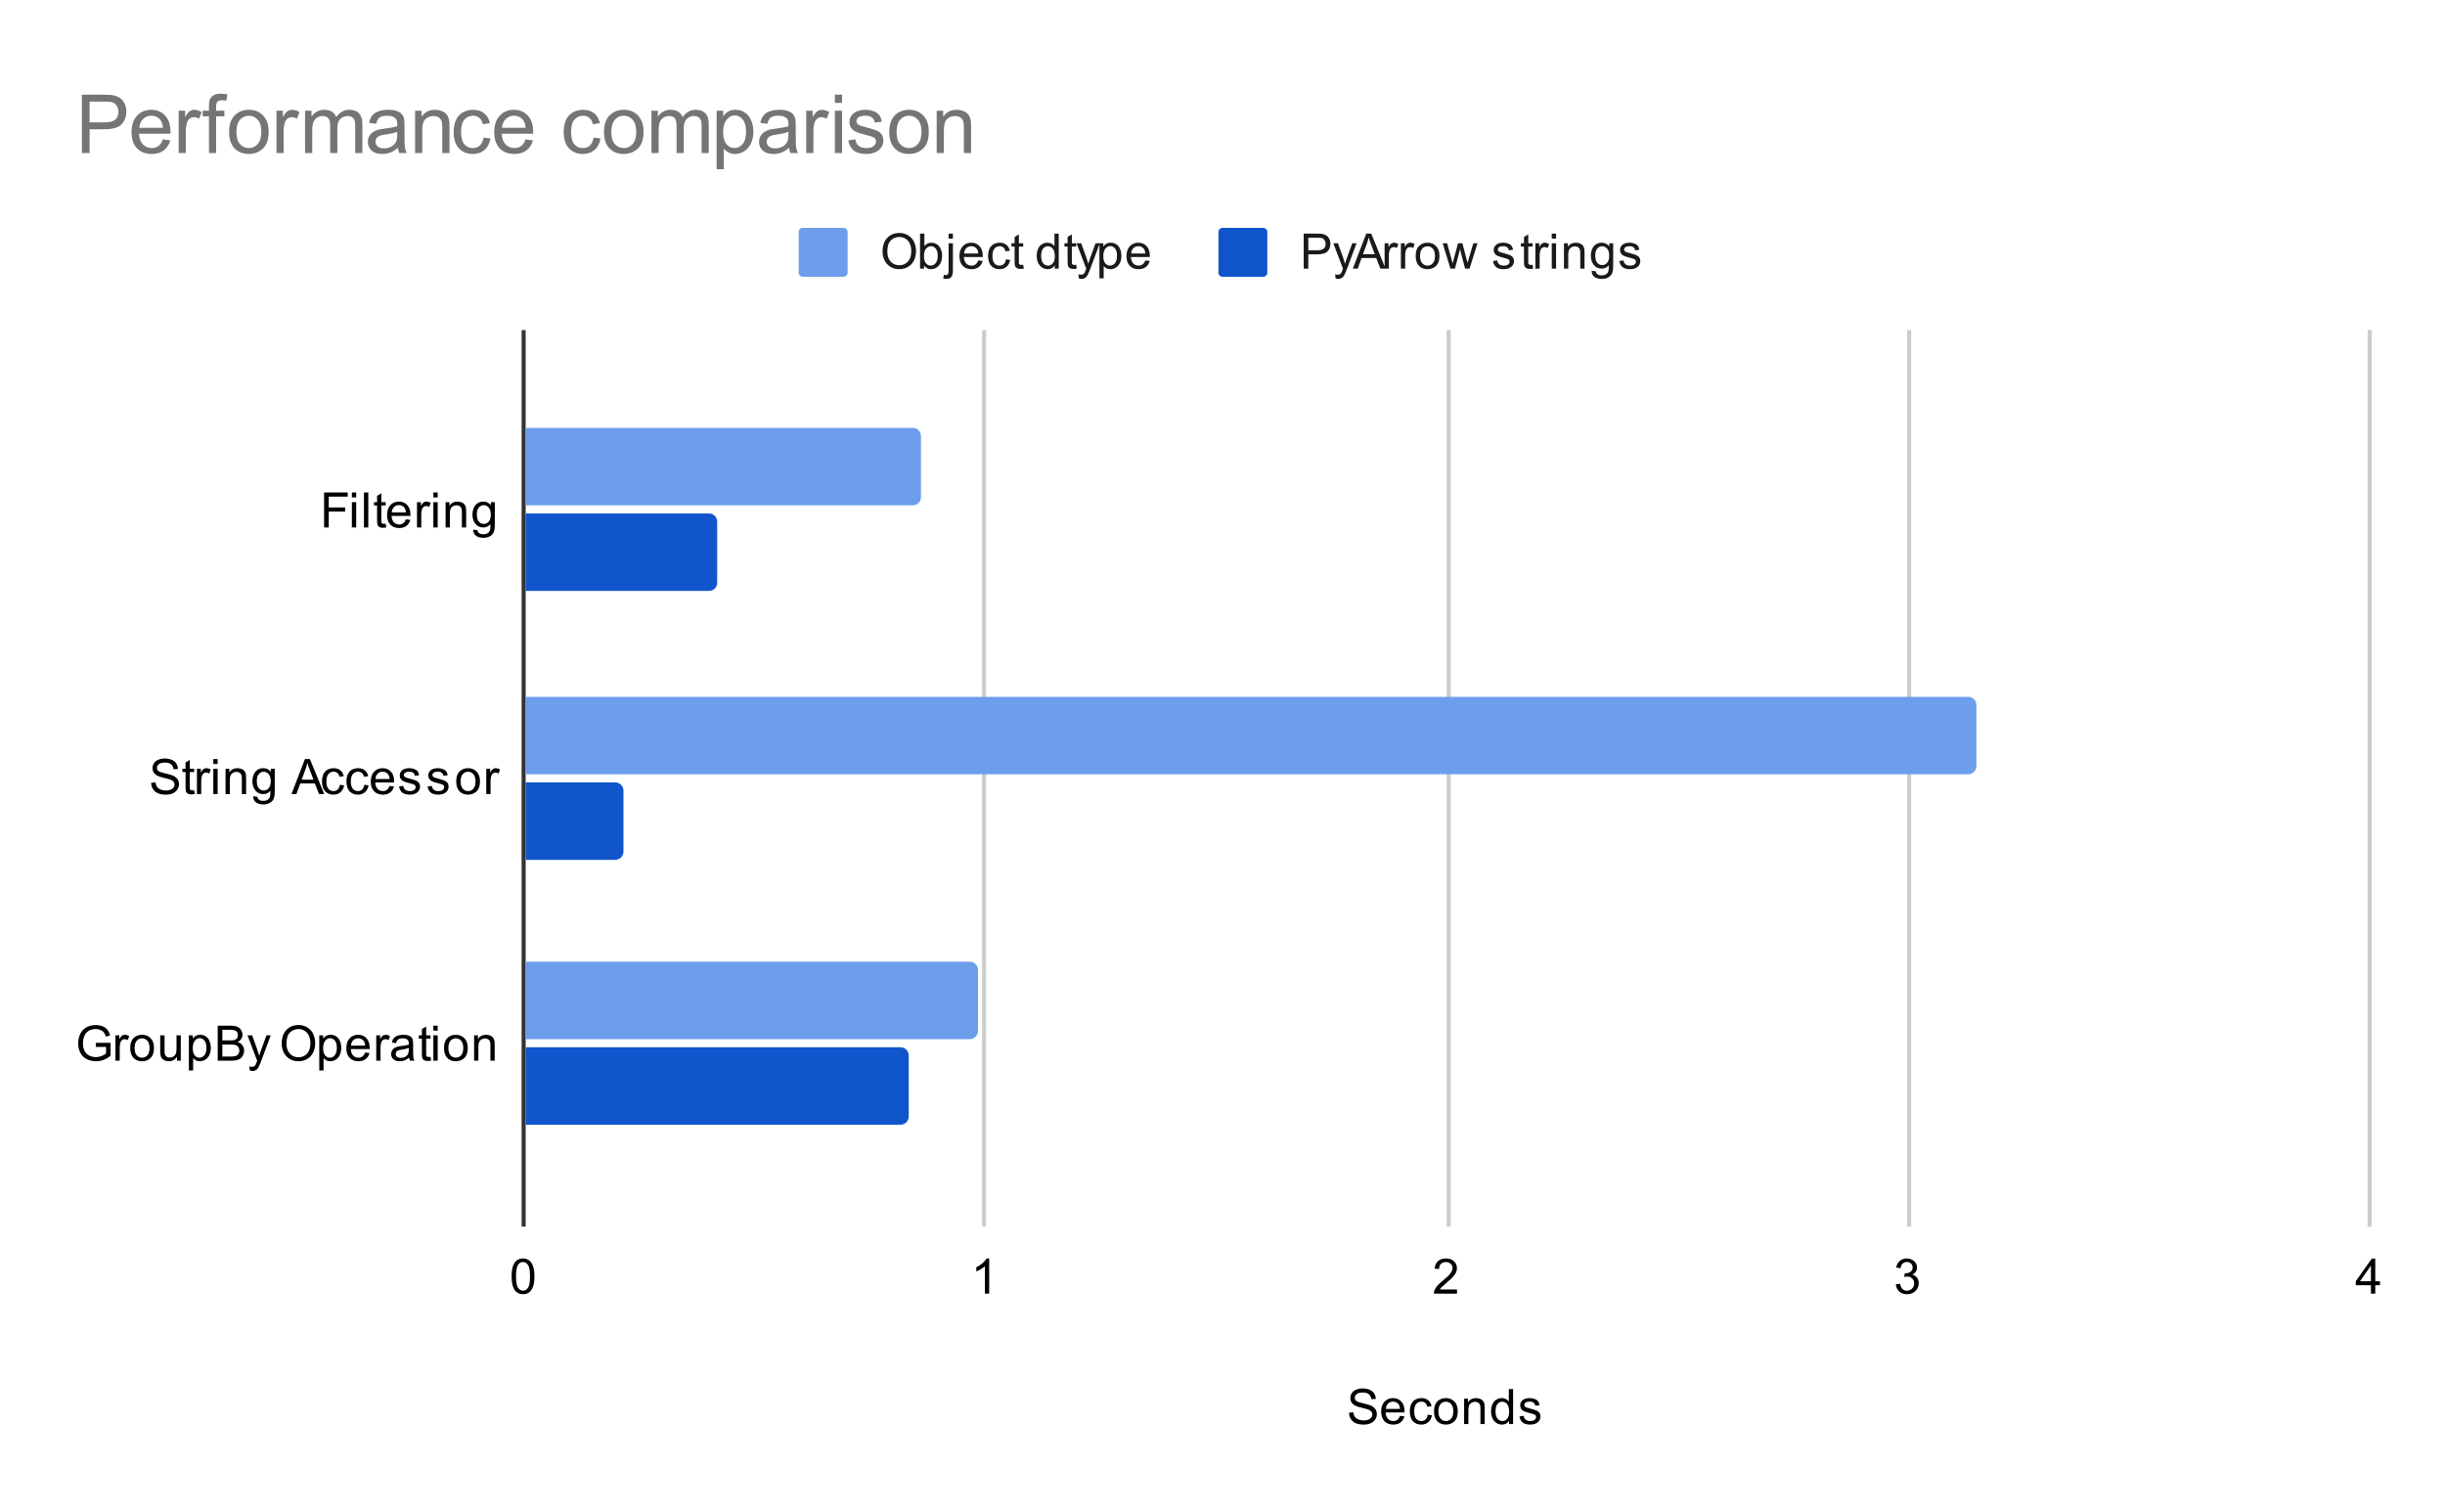 <svg version="1.1" viewBox="0.0 0.0 600.0 371.0" fill="none" stroke="none" stroke-linecap="square" stroke-miterlimit="10" width="600" height="371" xmlns:xlink="http://www.w3.org/1999/xlink" xmlns="http://www.w3.org/2000/svg"><path fill="#ffffff" d="M0 0L600.0 0L600.0 371.0L0 371.0L0 0Z" fill-rule="nonzero"/><path stroke="#333333" stroke-width="1.0" stroke-linecap="butt" d="M128.5 81.5L128.5 300.5" fill-rule="nonzero"/><path stroke="#cccccc" stroke-width="1.0" stroke-linecap="butt" d="M241.5 81.5L241.5 300.5" fill-rule="nonzero"/><path stroke="#cccccc" stroke-width="1.0" stroke-linecap="butt" d="M355.5 81.5L355.5 300.5" fill-rule="nonzero"/><path stroke="#cccccc" stroke-width="1.0" stroke-linecap="butt" d="M468.5 81.5L468.5 300.5" fill-rule="nonzero"/><path stroke="#cccccc" stroke-width="1.0" stroke-linecap="butt" d="M581.5 81.5L581.5 300.5" fill-rule="nonzero"/><clipPath id="id_0"><path d="M128.55 81.283L581.45 81.283L581.45 300.45L128.55 300.45L128.55 81.283Z" clip-rule="nonzero"/></clipPath><path stroke="#000000" stroke-width="2.0" stroke-linecap="butt" stroke-opacity="0.0" clip-path="url(#id_0)" d="M129.0 124.0L129.0 105.0L224.0 105.0C225.105 105.0 226.0 105.895 226.0 107.0L226.0 122.0C226.0 123.105 225.105 124.0 224.0 124.0Z" fill-rule="nonzero"/><path fill="#6d9eeb" clip-path="url(#id_0)" d="M129.0 124.0L129.0 105.0L224.0 105.0C225.105 105.0 226.0 105.895 226.0 107.0L226.0 122.0C226.0 123.105 225.105 124.0 224.0 124.0Z" fill-rule="nonzero"/><path stroke="#000000" stroke-width="2.0" stroke-linecap="butt" stroke-opacity="0.0" clip-path="url(#id_0)" d="M129.0 190.0L129.0 171.0L483.0 171.0C484.105 171.0 485.0 171.895 485.0 173.0L485.0 188.0C485.0 189.105 484.105 190.0 483.0 190.0Z" fill-rule="nonzero"/><path fill="#6d9eeb" clip-path="url(#id_0)" d="M129.0 190.0L129.0 171.0L483.0 171.0C484.105 171.0 485.0 171.895 485.0 173.0L485.0 188.0C485.0 189.105 484.105 190.0 483.0 190.0Z" fill-rule="nonzero"/><path stroke="#000000" stroke-width="2.0" stroke-linecap="butt" stroke-opacity="0.0" clip-path="url(#id_0)" d="M129.0 255.0L129.0 236.0L238.0 236.0C239.105 236.0 240.0 236.895 240.0 238.0L240.0 253.0C240.0 254.105 239.105 255.0 238.0 255.0Z" fill-rule="nonzero"/><path fill="#6d9eeb" clip-path="url(#id_0)" d="M129.0 255.0L129.0 236.0L238.0 236.0C239.105 236.0 240.0 236.895 240.0 238.0L240.0 253.0C240.0 254.105 239.105 255.0 238.0 255.0Z" fill-rule="nonzero"/><path stroke="#000000" stroke-width="2.0" stroke-linecap="butt" stroke-opacity="0.0" clip-path="url(#id_0)" d="M129.0 145.0L129.0 126.0L174.0 126.0C175.105 126.0 176.0 126.895 176.0 128.0L176.0 143.0C176.0 144.105 175.105 145.0 174.0 145.0Z" fill-rule="nonzero"/><path fill="#1155cc" clip-path="url(#id_0)" d="M129.0 145.0L129.0 126.0L174.0 126.0C175.105 126.0 176.0 126.895 176.0 128.0L176.0 143.0C176.0 144.105 175.105 145.0 174.0 145.0Z" fill-rule="nonzero"/><path stroke="#000000" stroke-width="2.0" stroke-linecap="butt" stroke-opacity="0.0" clip-path="url(#id_0)" d="M129.0 211.0L129.0 192.0L151.0 192.0C152.105 192.0 153.0 192.895 153.0 194.0L153.0 209.0C153.0 210.105 152.105 211.0 151.0 211.0Z" fill-rule="nonzero"/><path fill="#1155cc" clip-path="url(#id_0)" d="M129.0 211.0L129.0 192.0L151.0 192.0C152.105 192.0 153.0 192.895 153.0 194.0L153.0 209.0C153.0 210.105 152.105 211.0 151.0 211.0Z" fill-rule="nonzero"/><path stroke="#000000" stroke-width="2.0" stroke-linecap="butt" stroke-opacity="0.0" clip-path="url(#id_0)" d="M129.0 276.0L129.0 257.0L221.0 257.0C222.105 257.0 223.0 257.895 223.0 259.0L223.0 274.0C223.0 275.105 222.105 276.0 221.0 276.0Z" fill-rule="nonzero"/><path fill="#1155cc" clip-path="url(#id_0)" d="M129.0 276.0L129.0 257.0L221.0 257.0C222.105 257.0 223.0 257.895 223.0 259.0L223.0 274.0C223.0 275.105 222.105 276.0 221.0 276.0Z" fill-rule="nonzero"/><path fill="#000000" d="M331.047 346.684L332.109 346.591Q332.188 347.247 332.469 347.653Q332.75 348.059 333.328 348.325Q333.922 348.575 334.656 348.575Q335.297 348.575 335.797 348.387Q336.297 348.184 336.531 347.856Q336.781 347.512 336.781 347.122Q336.781 346.716 336.547 346.419Q336.312 346.106 335.781 345.903Q335.422 345.762 334.234 345.481Q333.062 345.2 332.594 344.95Q331.969 344.622 331.672 344.153Q331.375 343.669 331.375 343.075Q331.375 342.434 331.734 341.872Q332.109 341.294 332.812 341.012Q333.531 340.716 334.391 340.716Q335.344 340.716 336.078 341.028Q336.812 341.325 337.203 341.934Q337.594 342.528 337.625 343.278L336.531 343.356Q336.438 342.544 335.922 342.137Q335.422 341.716 334.438 341.716Q333.406 341.716 332.938 342.091Q332.469 342.466 332.469 342.997Q332.469 343.466 332.797 343.762Q333.125 344.059 334.5 344.372Q335.891 344.684 336.406 344.919Q337.156 345.278 337.516 345.809Q337.875 346.325 337.875 347.028Q337.875 347.716 337.484 348.325Q337.094 348.919 336.359 349.262Q335.625 349.591 334.703 349.591Q333.531 349.591 332.734 349.262Q331.953 348.919 331.5 348.231Q331.062 347.544 331.047 346.684ZM343.547 347.45L344.641 347.575Q344.391 348.528 343.688 349.059Q342.984 349.591 341.906 349.591Q340.547 349.591 339.734 348.747Q338.938 347.903 338.938 346.387Q338.938 344.825 339.75 343.966Q340.562 343.091 341.844 343.091Q343.094 343.091 343.875 343.934Q344.672 344.778 344.672 346.325Q344.672 346.419 344.672 346.606L340.031 346.606Q340.094 347.637 340.609 348.184Q341.125 348.716 341.906 348.716Q342.484 348.716 342.891 348.419Q343.312 348.106 343.547 347.45ZM340.094 345.747L343.562 345.747Q343.5 344.95 343.172 344.559Q342.656 343.95 341.859 343.95Q341.125 343.95 340.625 344.434Q340.141 344.919 340.094 345.747ZM350.359 347.169L351.391 347.309Q351.219 348.372 350.516 348.981Q349.812 349.591 348.797 349.591Q347.516 349.591 346.734 348.762Q345.969 347.919 345.969 346.356Q345.969 345.356 346.297 344.606Q346.641 343.841 347.312 343.466Q348.0 343.091 348.812 343.091Q349.812 343.091 350.453 343.606Q351.109 344.106 351.297 345.059L350.266 345.216Q350.125 344.591 349.75 344.278Q349.375 343.95 348.844 343.95Q348.047 343.95 347.547 344.528Q347.047 345.091 347.047 346.325Q347.047 347.591 347.531 348.153Q348.016 348.716 348.781 348.716Q349.406 348.716 349.812 348.341Q350.234 347.966 350.359 347.169ZM351.906 346.341Q351.906 344.606 352.859 343.778Q353.656 343.091 354.812 343.091Q356.094 343.091 356.906 343.934Q357.734 344.762 357.734 346.247Q357.734 347.45 357.375 348.137Q357.016 348.825 356.312 349.216Q355.625 349.591 354.812 349.591Q353.516 349.591 352.703 348.762Q351.906 347.919 351.906 346.341ZM352.984 346.341Q352.984 347.528 353.5 348.122Q354.031 348.716 354.812 348.716Q355.609 348.716 356.125 348.122Q356.641 347.528 356.641 346.309Q356.641 345.153 356.109 344.559Q355.594 343.966 354.812 343.966Q354.031 343.966 353.5 344.559Q352.984 345.137 352.984 346.341ZM359.297 349.45L359.297 343.231L360.234 343.231L360.234 344.106Q360.922 343.091 362.219 343.091Q362.781 343.091 363.25 343.294Q363.734 343.497 363.969 343.825Q364.203 344.153 364.297 344.591Q364.344 344.887 364.344 345.622L364.344 349.45L363.297 349.45L363.297 345.669Q363.297 345.012 363.172 344.7Q363.047 344.387 362.734 344.2Q362.422 343.997 362.0 343.997Q361.328 343.997 360.828 344.434Q360.344 344.856 360.344 346.044L360.344 349.45L359.297 349.45ZM370.328 349.45L370.328 348.669Q369.734 349.591 368.594 349.591Q367.844 349.591 367.219 349.184Q366.594 348.762 366.25 348.028Q365.906 347.294 365.906 346.341Q365.906 345.419 366.219 344.653Q366.531 343.887 367.156 343.497Q367.781 343.091 368.547 343.091Q369.109 343.091 369.547 343.325Q369.984 343.559 370.266 343.934L370.266 340.856L371.312 340.856L371.312 349.45L370.328 349.45ZM367.0 346.341Q367.0 347.544 367.5 348.137Q368.0 348.716 368.688 348.716Q369.375 348.716 369.859 348.153Q370.344 347.591 370.344 346.434Q370.344 345.153 369.844 344.559Q369.359 343.966 368.641 343.966Q367.938 343.966 367.469 344.544Q367.0 345.106 367.0 346.341ZM372.875 347.591L373.906 347.434Q374.0 348.059 374.391 348.387Q374.797 348.716 375.531 348.716Q376.25 348.716 376.594 348.434Q376.953 348.137 376.953 347.731Q376.953 347.372 376.641 347.169Q376.422 347.028 375.562 346.809Q374.406 346.512 373.953 346.309Q373.516 346.091 373.281 345.716Q373.047 345.341 373.047 344.872Q373.047 344.466 373.234 344.106Q373.422 343.747 373.75 343.512Q374.0 343.341 374.422 343.216Q374.844 343.091 375.344 343.091Q376.062 343.091 376.609 343.309Q377.172 343.512 377.438 343.872Q377.703 344.231 377.797 344.825L376.766 344.966Q376.703 344.497 376.359 344.231Q376.031 343.95 375.406 343.95Q374.688 343.95 374.375 344.2Q374.062 344.434 374.062 344.762Q374.062 344.966 374.188 345.122Q374.328 345.294 374.594 345.403Q374.75 345.466 375.531 345.669Q376.656 345.981 377.094 346.169Q377.531 346.356 377.781 346.716Q378.031 347.075 378.031 347.622Q378.031 348.153 377.719 348.622Q377.422 349.075 376.844 349.341Q376.266 349.591 375.531 349.591Q374.312 349.591 373.672 349.091Q373.047 348.575 372.875 347.591Z" fill-rule="nonzero"/><path fill="#000000" d="M79.534 129.444L79.534 120.85L85.331 120.85L85.331 121.866L80.675 121.866L80.675 124.522L84.706 124.522L84.706 125.538L80.675 125.538L80.675 129.444L79.534 129.444ZM86.347 122.069L86.347 120.85L87.409 120.85L87.409 122.069L86.347 122.069ZM86.347 129.444L86.347 123.225L87.409 123.225L87.409 129.444L86.347 129.444ZM89.316 129.444L89.316 120.85L90.378 120.85L90.378 129.444L89.316 129.444ZM94.644 128.506L94.8 129.428Q94.347 129.522 94.003 129.522Q93.425 129.522 93.112 129.35Q92.8 129.163 92.659 128.866Q92.534 128.569 92.534 127.616L92.534 124.038L91.769 124.038L91.769 123.225L92.534 123.225L92.534 121.678L93.581 121.053L93.581 123.225L94.644 123.225L94.644 124.038L93.581 124.038L93.581 127.678Q93.581 128.131 93.628 128.256Q93.691 128.381 93.816 128.459Q93.941 128.538 94.175 128.538Q94.362 128.538 94.644 128.506ZM99.597 127.444L100.691 127.569Q100.441 128.522 99.737 129.053Q99.034 129.584 97.956 129.584Q96.597 129.584 95.784 128.741Q94.987 127.897 94.987 126.381Q94.987 124.819 95.8 123.959Q96.612 123.084 97.894 123.084Q99.144 123.084 99.925 123.928Q100.722 124.772 100.722 126.319Q100.722 126.413 100.722 126.6L96.081 126.6Q96.144 127.631 96.659 128.178Q97.175 128.709 97.956 128.709Q98.534 128.709 98.941 128.413Q99.362 128.1 99.597 127.444ZM96.144 125.741L99.612 125.741Q99.55 124.944 99.222 124.553Q98.706 123.944 97.909 123.944Q97.175 123.944 96.675 124.428Q96.191 124.913 96.144 125.741ZM102.331 129.444L102.331 123.225L103.284 123.225L103.284 124.163Q103.644 123.506 103.941 123.303Q104.253 123.084 104.628 123.084Q105.159 123.084 105.706 123.413L105.347 124.397Q104.956 124.163 104.581 124.163Q104.222 124.163 103.941 124.381Q103.675 124.584 103.566 124.959Q103.378 125.522 103.378 126.178L103.378 129.444L102.331 129.444ZM106.347 122.069L106.347 120.85L107.409 120.85L107.409 122.069L106.347 122.069ZM106.347 129.444L106.347 123.225L107.409 123.225L107.409 129.444L106.347 129.444ZM109.347 129.444L109.347 123.225L110.284 123.225L110.284 124.1Q110.972 123.084 112.269 123.084Q112.831 123.084 113.3 123.288Q113.784 123.491 114.019 123.819Q114.253 124.147 114.347 124.584Q114.394 124.881 114.394 125.616L114.394 129.444L113.347 129.444L113.347 125.663Q113.347 125.006 113.222 124.694Q113.097 124.381 112.784 124.194Q112.472 123.991 112.05 123.991Q111.378 123.991 110.878 124.428Q110.394 124.85 110.394 126.038L110.394 129.444L109.347 129.444ZM116.144 129.959L117.175 130.116Q117.237 130.584 117.534 130.803Q117.925 131.1 118.597 131.1Q119.331 131.1 119.722 130.803Q120.128 130.506 120.269 129.991Q120.362 129.663 120.347 128.631Q119.659 129.444 118.628 129.444Q117.347 129.444 116.644 128.522Q115.941 127.584 115.941 126.303Q115.941 125.413 116.253 124.663Q116.581 123.897 117.191 123.491Q117.8 123.084 118.628 123.084Q119.737 123.084 120.456 123.975L120.456 123.225L121.425 123.225L121.425 128.6Q121.425 130.053 121.128 130.663Q120.831 131.272 120.191 131.616Q119.55 131.975 118.612 131.975Q117.503 131.975 116.816 131.475Q116.128 130.975 116.144 129.959ZM117.019 126.225Q117.019 127.444 117.503 128.006Q117.987 128.569 118.722 128.569Q119.456 128.569 119.941 128.006Q120.441 127.444 120.441 126.256Q120.441 125.116 119.925 124.538Q119.425 123.959 118.706 123.959Q118.003 123.959 117.503 124.538Q117.019 125.1 117.019 126.225Z" fill-rule="nonzero"/><path fill="#000000" d="M37.097 192.101L38.159 192.007Q38.237 192.664 38.519 193.07Q38.8 193.476 39.378 193.742Q39.972 193.992 40.706 193.992Q41.347 193.992 41.847 193.804Q42.347 193.601 42.581 193.273Q42.831 192.929 42.831 192.539Q42.831 192.132 42.597 191.835Q42.362 191.523 41.831 191.32Q41.472 191.179 40.284 190.898Q39.112 190.617 38.644 190.367Q38.019 190.039 37.722 189.57Q37.425 189.085 37.425 188.492Q37.425 187.851 37.784 187.289Q38.159 186.71 38.862 186.429Q39.581 186.132 40.441 186.132Q41.394 186.132 42.128 186.445Q42.862 186.742 43.253 187.351Q43.644 187.945 43.675 188.695L42.581 188.773Q42.487 187.96 41.972 187.554Q41.472 187.132 40.487 187.132Q39.456 187.132 38.987 187.507Q38.519 187.882 38.519 188.414Q38.519 188.882 38.847 189.179Q39.175 189.476 40.55 189.789Q41.941 190.101 42.456 190.335Q43.206 190.695 43.566 191.226Q43.925 191.742 43.925 192.445Q43.925 193.132 43.534 193.742Q43.144 194.335 42.409 194.679Q41.675 195.007 40.753 195.007Q39.581 195.007 38.784 194.679Q38.003 194.335 37.55 193.648Q37.112 192.96 37.097 192.101ZM47.644 193.929L47.8 194.851Q47.347 194.945 47.003 194.945Q46.425 194.945 46.112 194.773Q45.8 194.585 45.659 194.289Q45.534 193.992 45.534 193.039L45.534 189.46L44.769 189.46L44.769 188.648L45.534 188.648L45.534 187.101L46.581 186.476L46.581 188.648L47.644 188.648L47.644 189.46L46.581 189.46L46.581 193.101Q46.581 193.554 46.628 193.679Q46.691 193.804 46.816 193.882Q46.941 193.96 47.175 193.96Q47.362 193.96 47.644 193.929ZM48.331 194.867L48.331 188.648L49.284 188.648L49.284 189.585Q49.644 188.929 49.941 188.726Q50.253 188.507 50.628 188.507Q51.159 188.507 51.706 188.835L51.347 189.82Q50.956 189.585 50.581 189.585Q50.222 189.585 49.941 189.804Q49.675 190.007 49.566 190.382Q49.378 190.945 49.378 191.601L49.378 194.867L48.331 194.867ZM52.347 187.492L52.347 186.273L53.409 186.273L53.409 187.492L52.347 187.492ZM52.347 194.867L52.347 188.648L53.409 188.648L53.409 194.867L52.347 194.867ZM55.347 194.867L55.347 188.648L56.284 188.648L56.284 189.523Q56.972 188.507 58.269 188.507Q58.831 188.507 59.3 188.71Q59.784 188.914 60.019 189.242Q60.253 189.57 60.347 190.007Q60.394 190.304 60.394 191.039L60.394 194.867L59.347 194.867L59.347 191.085Q59.347 190.429 59.222 190.117Q59.097 189.804 58.784 189.617Q58.472 189.414 58.05 189.414Q57.378 189.414 56.878 189.851Q56.394 190.273 56.394 191.46L56.394 194.867L55.347 194.867ZM62.144 195.382L63.175 195.539Q63.237 196.007 63.534 196.226Q63.925 196.523 64.597 196.523Q65.331 196.523 65.722 196.226Q66.128 195.929 66.269 195.414Q66.362 195.085 66.347 194.054Q65.659 194.867 64.628 194.867Q63.347 194.867 62.644 193.945Q61.941 193.007 61.941 191.726Q61.941 190.835 62.253 190.085Q62.581 189.32 63.191 188.914Q63.8 188.507 64.628 188.507Q65.737 188.507 66.456 189.398L66.456 188.648L67.425 188.648L67.425 194.023Q67.425 195.476 67.128 196.085Q66.831 196.695 66.191 197.039Q65.55 197.398 64.612 197.398Q63.503 197.398 62.816 196.898Q62.128 196.398 62.144 195.382ZM63.019 191.648Q63.019 192.867 63.503 193.429Q63.987 193.992 64.722 193.992Q65.456 193.992 65.941 193.429Q66.441 192.867 66.441 191.679Q66.441 190.539 65.925 189.96Q65.425 189.382 64.706 189.382Q64.003 189.382 63.503 189.96Q63.019 190.523 63.019 191.648ZM71.534 194.867L74.831 186.273L76.05 186.273L79.566 194.867L78.284 194.867L77.269 192.257L73.691 192.257L72.737 194.867L71.534 194.867ZM74.019 191.335L76.925 191.335L76.034 188.96Q75.612 187.882 75.425 187.179Q75.253 188.007 74.956 188.82L74.019 191.335ZM83.409 192.585L84.441 192.726Q84.269 193.789 83.566 194.398Q82.862 195.007 81.847 195.007Q80.566 195.007 79.784 194.179Q79.019 193.335 79.019 191.773Q79.019 190.773 79.347 190.023Q79.691 189.257 80.362 188.882Q81.05 188.507 81.862 188.507Q82.862 188.507 83.503 189.023Q84.159 189.523 84.347 190.476L83.316 190.632Q83.175 190.007 82.8 189.695Q82.425 189.367 81.894 189.367Q81.097 189.367 80.597 189.945Q80.097 190.507 80.097 191.742Q80.097 193.007 80.581 193.57Q81.066 194.132 81.831 194.132Q82.456 194.132 82.862 193.757Q83.284 193.382 83.409 192.585ZM89.409 192.585L90.441 192.726Q90.269 193.789 89.566 194.398Q88.862 195.007 87.847 195.007Q86.566 195.007 85.784 194.179Q85.019 193.335 85.019 191.773Q85.019 190.773 85.347 190.023Q85.691 189.257 86.362 188.882Q87.05 188.507 87.862 188.507Q88.862 188.507 89.503 189.023Q90.159 189.523 90.347 190.476L89.316 190.632Q89.175 190.007 88.8 189.695Q88.425 189.367 87.894 189.367Q87.097 189.367 86.597 189.945Q86.097 190.507 86.097 191.742Q86.097 193.007 86.581 193.57Q87.066 194.132 87.831 194.132Q88.456 194.132 88.862 193.757Q89.284 193.382 89.409 192.585ZM95.597 192.867L96.691 192.992Q96.441 193.945 95.737 194.476Q95.034 195.007 93.956 195.007Q92.597 195.007 91.784 194.164Q90.987 193.32 90.987 191.804Q90.987 190.242 91.8 189.382Q92.612 188.507 93.894 188.507Q95.144 188.507 95.925 189.351Q96.722 190.195 96.722 191.742Q96.722 191.835 96.722 192.023L92.081 192.023Q92.144 193.054 92.659 193.601Q93.175 194.132 93.956 194.132Q94.534 194.132 94.941 193.835Q95.362 193.523 95.597 192.867ZM92.144 191.164L95.612 191.164Q95.55 190.367 95.222 189.976Q94.706 189.367 93.909 189.367Q93.175 189.367 92.675 189.851Q92.191 190.335 92.144 191.164ZM97.925 193.007L98.956 192.851Q99.05 193.476 99.441 193.804Q99.847 194.132 100.581 194.132Q101.3 194.132 101.644 193.851Q102.003 193.554 102.003 193.148Q102.003 192.789 101.691 192.585Q101.472 192.445 100.612 192.226Q99.456 191.929 99.003 191.726Q98.566 191.507 98.331 191.132Q98.097 190.757 98.097 190.289Q98.097 189.882 98.284 189.523Q98.472 189.164 98.8 188.929Q99.05 188.757 99.472 188.632Q99.894 188.507 100.394 188.507Q101.112 188.507 101.659 188.726Q102.222 188.929 102.487 189.289Q102.753 189.648 102.847 190.242L101.816 190.382Q101.753 189.914 101.409 189.648Q101.081 189.367 100.456 189.367Q99.737 189.367 99.425 189.617Q99.112 189.851 99.112 190.179Q99.112 190.382 99.237 190.539Q99.378 190.71 99.644 190.82Q99.8 190.882 100.581 191.085Q101.706 191.398 102.144 191.585Q102.581 191.773 102.831 192.132Q103.081 192.492 103.081 193.039Q103.081 193.57 102.769 194.039Q102.472 194.492 101.894 194.757Q101.316 195.007 100.581 195.007Q99.362 195.007 98.722 194.507Q98.097 193.992 97.925 193.007ZM104.925 193.007L105.956 192.851Q106.05 193.476 106.441 193.804Q106.847 194.132 107.581 194.132Q108.3 194.132 108.644 193.851Q109.003 193.554 109.003 193.148Q109.003 192.789 108.691 192.585Q108.472 192.445 107.612 192.226Q106.456 191.929 106.003 191.726Q105.566 191.507 105.331 191.132Q105.097 190.757 105.097 190.289Q105.097 189.882 105.284 189.523Q105.472 189.164 105.8 188.929Q106.05 188.757 106.472 188.632Q106.894 188.507 107.394 188.507Q108.112 188.507 108.659 188.726Q109.222 188.929 109.487 189.289Q109.753 189.648 109.847 190.242L108.816 190.382Q108.753 189.914 108.409 189.648Q108.081 189.367 107.456 189.367Q106.737 189.367 106.425 189.617Q106.112 189.851 106.112 190.179Q106.112 190.382 106.237 190.539Q106.378 190.71 106.644 190.82Q106.8 190.882 107.581 191.085Q108.706 191.398 109.144 191.585Q109.581 191.773 109.831 192.132Q110.081 192.492 110.081 193.039Q110.081 193.57 109.769 194.039Q109.472 194.492 108.894 194.757Q108.316 195.007 107.581 195.007Q106.362 195.007 105.722 194.507Q105.097 193.992 104.925 193.007ZM111.956 191.757Q111.956 190.023 112.909 189.195Q113.706 188.507 114.862 188.507Q116.144 188.507 116.956 189.351Q117.784 190.179 117.784 191.664Q117.784 192.867 117.425 193.554Q117.066 194.242 116.362 194.632Q115.675 195.007 114.862 195.007Q113.566 195.007 112.753 194.179Q111.956 193.335 111.956 191.757ZM113.034 191.757Q113.034 192.945 113.55 193.539Q114.081 194.132 114.862 194.132Q115.659 194.132 116.175 193.539Q116.691 192.945 116.691 191.726Q116.691 190.57 116.159 189.976Q115.644 189.382 114.862 189.382Q114.081 189.382 113.55 189.976Q113.034 190.554 113.034 191.757ZM119.331 194.867L119.331 188.648L120.284 188.648L120.284 189.585Q120.644 188.929 120.941 188.726Q121.253 188.507 121.628 188.507Q122.159 188.507 122.706 188.835L122.347 189.82Q121.956 189.585 121.581 189.585Q121.222 189.585 120.941 189.804Q120.675 190.007 120.566 190.382Q120.378 190.945 120.378 191.601L120.378 194.867L119.331 194.867Z" fill-rule="nonzero"/><path fill="#000000" d="M23.503 256.915L23.503 255.915L27.128 255.899L27.128 259.086Q26.3 259.758 25.409 260.102Q24.519 260.43 23.581 260.43Q22.316 260.43 21.269 259.899Q20.238 259.352 19.706 258.336Q19.191 257.305 19.191 256.04Q19.191 254.774 19.706 253.696Q20.238 252.602 21.222 252.086Q22.206 251.555 23.488 251.555Q24.425 251.555 25.175 251.852Q25.925 252.149 26.347 252.696Q26.784 253.227 27.003 254.102L25.988 254.383Q25.784 253.727 25.488 253.352Q25.206 252.977 24.675 252.758Q24.144 252.524 23.503 252.524Q22.722 252.524 22.144 252.758Q21.581 252.993 21.222 253.383Q20.878 253.774 20.691 254.243Q20.363 255.04 20.363 255.961Q20.363 257.118 20.753 257.899Q21.159 258.665 21.909 259.04Q22.659 259.415 23.519 259.415Q24.253 259.415 24.956 259.133Q25.659 258.836 26.019 258.524L26.019 256.915L23.503 256.915ZM28.331 260.29L28.331 254.071L29.284 254.071L29.284 255.008Q29.644 254.352 29.941 254.149Q30.253 253.93 30.628 253.93Q31.159 253.93 31.706 254.258L31.347 255.243Q30.956 255.008 30.581 255.008Q30.222 255.008 29.941 255.227Q29.675 255.43 29.566 255.805Q29.378 256.368 29.378 257.024L29.378 260.29L28.331 260.29ZM31.956 257.18Q31.956 255.446 32.909 254.618Q33.706 253.93 34.862 253.93Q36.144 253.93 36.956 254.774Q37.784 255.602 37.784 257.086Q37.784 258.29 37.425 258.977Q37.066 259.665 36.362 260.055Q35.675 260.43 34.862 260.43Q33.566 260.43 32.753 259.602Q31.956 258.758 31.956 257.18ZM33.034 257.18Q33.034 258.368 33.55 258.961Q34.081 259.555 34.862 259.555Q35.659 259.555 36.175 258.961Q36.691 258.368 36.691 257.149Q36.691 255.993 36.159 255.399Q35.644 254.805 34.862 254.805Q34.081 254.805 33.55 255.399Q33.034 255.977 33.034 257.18ZM43.425 260.29L43.425 259.368Q42.691 260.43 41.441 260.43Q40.894 260.43 40.409 260.227Q39.941 260.008 39.706 259.696Q39.472 259.368 39.378 258.899Q39.316 258.602 39.316 257.915L39.316 254.071L40.378 254.071L40.378 257.524Q40.378 258.336 40.441 258.633Q40.534 259.04 40.847 259.29Q41.175 259.524 41.659 259.524Q42.128 259.524 42.534 259.29Q42.956 259.04 43.128 258.618Q43.316 258.196 43.316 257.399L43.316 254.071L44.362 254.071L44.362 260.29L43.425 260.29ZM46.347 262.68L46.347 254.071L47.3 254.071L47.3 254.868Q47.644 254.399 48.066 254.165Q48.503 253.93 49.112 253.93Q49.909 253.93 50.519 254.336Q51.128 254.743 51.425 255.493Q51.737 256.243 51.737 257.133Q51.737 258.086 51.394 258.852Q51.066 259.618 50.409 260.024Q49.753 260.43 49.034 260.43Q48.503 260.43 48.081 260.211Q47.659 259.977 47.394 259.649L47.394 262.68L46.347 262.68ZM47.3 257.211Q47.3 258.415 47.784 258.993Q48.269 259.555 48.956 259.555Q49.659 259.555 50.159 258.961Q50.659 258.368 50.659 257.118Q50.659 255.93 50.175 255.352Q49.691 254.758 49.003 254.758Q48.331 254.758 47.816 255.383Q47.3 256.008 47.3 257.211ZM53.425 260.29L53.425 251.696L56.659 251.696Q57.644 251.696 58.237 251.961Q58.831 252.227 59.159 252.774Q59.503 253.305 59.503 253.899Q59.503 254.446 59.206 254.93Q58.909 255.415 58.3 255.711Q59.081 255.946 59.487 256.508Q59.909 257.055 59.909 257.805Q59.909 258.399 59.659 258.93Q59.409 259.446 59.034 259.727Q58.659 260.008 58.081 260.149Q57.519 260.29 56.706 260.29L53.425 260.29ZM54.566 255.305L56.425 255.305Q57.175 255.305 57.503 255.211Q57.941 255.086 58.159 254.79Q58.378 254.477 58.378 254.024Q58.378 253.602 58.175 253.274Q57.972 252.946 57.581 252.836Q57.206 252.711 56.284 252.711L54.566 252.711L54.566 255.305ZM54.566 259.274L56.706 259.274Q57.253 259.274 57.472 259.227Q57.878 259.165 58.128 259.008Q58.394 258.836 58.566 258.524Q58.737 258.211 58.737 257.805Q58.737 257.321 58.487 256.961Q58.253 256.602 57.816 256.461Q57.378 256.321 56.55 256.321L54.566 256.321L54.566 259.274ZM61.3 262.68L61.175 261.696Q61.519 261.79 61.784 261.79Q62.128 261.79 62.331 261.665Q62.55 261.555 62.691 261.352Q62.784 261.18 63.019 260.555Q63.034 260.477 63.112 260.305L60.737 254.071L61.878 254.071L63.175 257.665Q63.425 258.352 63.628 259.118Q63.816 258.383 64.066 257.696L65.394 254.071L66.441 254.071L64.081 260.399Q63.691 261.415 63.487 261.805Q63.206 262.336 62.831 262.571Q62.472 262.821 61.972 262.821Q61.675 262.821 61.3 262.68ZM69.128 256.102Q69.128 253.961 70.269 252.758Q71.425 251.54 73.237 251.54Q74.441 251.54 75.394 252.118Q76.347 252.68 76.847 253.696Q77.347 254.711 77.347 256.008Q77.347 257.305 76.816 258.336Q76.284 259.368 75.316 259.899Q74.362 260.43 73.237 260.43Q72.019 260.43 71.066 259.852Q70.112 259.258 69.612 258.258Q69.128 257.243 69.128 256.102ZM70.3 256.118Q70.3 257.68 71.128 258.571Q71.972 259.461 73.237 259.461Q74.519 259.461 75.347 258.571Q76.175 257.665 76.175 255.993Q76.175 254.946 75.816 254.165Q75.472 253.383 74.784 252.961Q74.097 252.524 73.253 252.524Q72.05 252.524 71.175 253.352Q70.3 254.18 70.3 256.118ZM78.347 262.68L78.347 254.071L79.3 254.071L79.3 254.868Q79.644 254.399 80.066 254.165Q80.503 253.93 81.112 253.93Q81.909 253.93 82.519 254.336Q83.128 254.743 83.425 255.493Q83.737 256.243 83.737 257.133Q83.737 258.086 83.394 258.852Q83.066 259.618 82.409 260.024Q81.753 260.43 81.034 260.43Q80.503 260.43 80.081 260.211Q79.659 259.977 79.394 259.649L79.394 262.68L78.347 262.68ZM79.3 257.211Q79.3 258.415 79.784 258.993Q80.269 259.555 80.956 259.555Q81.659 259.555 82.159 258.961Q82.659 258.368 82.659 257.118Q82.659 255.93 82.175 255.352Q81.691 254.758 81.003 254.758Q80.331 254.758 79.816 255.383Q79.3 256.008 79.3 257.211ZM89.597 258.29L90.691 258.415Q90.441 259.368 89.737 259.899Q89.034 260.43 87.956 260.43Q86.597 260.43 85.784 259.586Q84.987 258.743 84.987 257.227Q84.987 255.665 85.8 254.805Q86.612 253.93 87.894 253.93Q89.144 253.93 89.925 254.774Q90.722 255.618 90.722 257.165Q90.722 257.258 90.722 257.446L86.081 257.446Q86.144 258.477 86.659 259.024Q87.175 259.555 87.956 259.555Q88.534 259.555 88.941 259.258Q89.362 258.946 89.597 258.29ZM86.144 256.586L89.612 256.586Q89.55 255.79 89.222 255.399Q88.706 254.79 87.909 254.79Q87.175 254.79 86.675 255.274Q86.191 255.758 86.144 256.586ZM92.331 260.29L92.331 254.071L93.284 254.071L93.284 255.008Q93.644 254.352 93.941 254.149Q94.253 253.93 94.628 253.93Q95.159 253.93 95.706 254.258L95.347 255.243Q94.956 255.008 94.581 255.008Q94.222 255.008 93.941 255.227Q93.675 255.43 93.566 255.805Q93.378 256.368 93.378 257.024L93.378 260.29L92.331 260.29ZM100.409 259.524Q99.816 260.024 99.269 260.227Q98.737 260.43 98.112 260.43Q97.081 260.43 96.534 259.93Q95.987 259.43 95.987 258.649Q95.987 258.196 96.191 257.821Q96.394 257.43 96.737 257.211Q97.081 256.977 97.503 256.868Q97.8 256.774 98.441 256.696Q99.706 256.555 100.316 256.336Q100.316 256.118 100.316 256.071Q100.316 255.415 100.019 255.149Q99.612 254.805 98.816 254.805Q98.081 254.805 97.722 255.071Q97.362 255.321 97.191 255.977L96.159 255.836Q96.3 255.18 96.628 254.774Q96.956 254.368 97.566 254.149Q98.175 253.93 98.972 253.93Q99.769 253.93 100.269 254.118Q100.769 254.305 101.003 254.586Q101.237 254.868 101.331 255.305Q101.378 255.571 101.378 256.274L101.378 257.68Q101.378 259.149 101.441 259.54Q101.519 259.93 101.722 260.29L100.612 260.29Q100.456 259.961 100.409 259.524ZM100.316 257.165Q99.737 257.399 98.597 257.571Q97.941 257.665 97.675 257.79Q97.409 257.899 97.253 258.118Q97.112 258.336 97.112 258.618Q97.112 259.04 97.425 259.321Q97.753 259.602 98.362 259.602Q98.972 259.602 99.441 259.336Q99.925 259.071 100.144 258.602Q100.316 258.243 100.316 257.555L100.316 257.165ZM105.644 259.352L105.8 260.274Q105.347 260.368 105.003 260.368Q104.425 260.368 104.112 260.196Q103.8 260.008 103.659 259.711Q103.534 259.415 103.534 258.461L103.534 254.883L102.769 254.883L102.769 254.071L103.534 254.071L103.534 252.524L104.581 251.899L104.581 254.071L105.644 254.071L105.644 254.883L104.581 254.883L104.581 258.524Q104.581 258.977 104.628 259.102Q104.691 259.227 104.816 259.305Q104.941 259.383 105.175 259.383Q105.362 259.383 105.644 259.352ZM106.347 252.915L106.347 251.696L107.409 251.696L107.409 252.915L106.347 252.915ZM106.347 260.29L106.347 254.071L107.409 254.071L107.409 260.29L106.347 260.29ZM108.956 257.18Q108.956 255.446 109.909 254.618Q110.706 253.93 111.862 253.93Q113.144 253.93 113.956 254.774Q114.784 255.602 114.784 257.086Q114.784 258.29 114.425 258.977Q114.066 259.665 113.362 260.055Q112.675 260.43 111.862 260.43Q110.566 260.43 109.753 259.602Q108.956 258.758 108.956 257.18ZM110.034 257.18Q110.034 258.368 110.55 258.961Q111.081 259.555 111.862 259.555Q112.659 259.555 113.175 258.961Q113.691 258.368 113.691 257.149Q113.691 255.993 113.159 255.399Q112.644 254.805 111.862 254.805Q111.081 254.805 110.55 255.399Q110.034 255.977 110.034 257.18ZM116.347 260.29L116.347 254.071L117.284 254.071L117.284 254.946Q117.972 253.93 119.269 253.93Q119.831 253.93 120.3 254.133Q120.784 254.336 121.019 254.665Q121.253 254.993 121.347 255.43Q121.394 255.727 121.394 256.461L121.394 260.29L120.347 260.29L120.347 256.508Q120.347 255.852 120.222 255.54Q120.097 255.227 119.784 255.04Q119.472 254.836 119.05 254.836Q118.378 254.836 117.878 255.274Q117.394 255.696 117.394 256.883L117.394 260.29L116.347 260.29Z" fill-rule="nonzero"/><path fill="#000000" d="M125.55 313.216Q125.55 311.684 125.862 310.762Q126.175 309.825 126.784 309.325Q127.409 308.825 128.347 308.825Q129.034 308.825 129.55 309.106Q130.081 309.387 130.425 309.919Q130.769 310.434 130.956 311.184Q131.144 311.934 131.144 313.216Q131.144 314.731 130.831 315.653Q130.534 316.575 129.909 317.091Q129.3 317.591 128.347 317.591Q127.112 317.591 126.394 316.7Q125.55 315.637 125.55 313.216ZM126.628 313.216Q126.628 315.325 127.128 316.028Q127.628 316.731 128.347 316.731Q129.081 316.731 129.566 316.028Q130.066 315.325 130.066 313.216Q130.066 311.091 129.566 310.403Q129.081 309.7 128.331 309.7Q127.612 309.7 127.175 310.309Q126.628 311.091 126.628 313.216Z" fill-rule="nonzero"/><path fill="#000000" d="M242.744 317.45L241.697 317.45L241.697 310.731Q241.306 311.091 240.681 311.466Q240.072 311.825 239.588 311.997L239.588 310.981Q240.463 310.559 241.119 309.981Q241.791 309.387 242.072 308.825L242.744 308.825L242.744 317.45Z" fill-rule="nonzero"/><path fill="#000000" d="M357.547 316.434L357.547 317.45L351.859 317.45Q351.859 317.075 351.984 316.716Q352.203 316.137 352.672 315.575Q353.156 315.012 354.062 314.278Q355.469 313.122 355.953 312.45Q356.453 311.778 356.453 311.184Q356.453 310.559 356.0 310.137Q355.547 309.7 354.828 309.7Q354.062 309.7 353.609 310.153Q353.156 310.606 353.141 311.419L352.062 311.309Q352.172 310.091 352.891 309.466Q353.625 308.825 354.859 308.825Q356.094 308.825 356.812 309.512Q357.531 310.2 357.531 311.216Q357.531 311.731 357.312 312.231Q357.109 312.716 356.609 313.278Q356.125 313.825 355.0 314.778Q354.047 315.575 353.766 315.872Q353.5 316.153 353.328 316.434L357.547 316.434Z" fill-rule="nonzero"/><path fill="#000000" d="M465.225 315.184L466.288 315.044Q466.459 315.934 466.897 316.341Q467.334 316.731 467.959 316.731Q468.709 316.731 469.225 316.216Q469.741 315.7 469.741 314.934Q469.741 314.216 469.256 313.747Q468.788 313.262 468.053 313.262Q467.756 313.262 467.303 313.387L467.428 312.45Q467.538 312.466 467.6 312.466Q468.272 312.466 468.803 312.122Q469.35 311.762 469.35 311.028Q469.35 310.45 468.959 310.075Q468.569 309.684 467.944 309.684Q467.334 309.684 466.913 310.075Q466.506 310.466 466.397 311.231L465.334 311.044Q465.522 309.997 466.209 309.419Q466.897 308.825 467.913 308.825Q468.616 308.825 469.209 309.137Q469.803 309.434 470.116 309.95Q470.428 310.466 470.428 311.059Q470.428 311.606 470.131 312.075Q469.834 312.528 469.256 312.794Q470.006 312.966 470.428 313.528Q470.85 314.075 470.85 314.919Q470.85 316.044 470.022 316.825Q469.209 317.606 467.959 317.606Q466.834 317.606 466.084 316.934Q465.334 316.247 465.225 315.184Z" fill-rule="nonzero"/><path fill="#000000" d="M581.825 317.45L581.825 315.387L578.106 315.387L578.106 314.419L582.028 308.856L582.888 308.856L582.888 314.419L584.044 314.419L584.044 315.387L582.888 315.387L582.888 317.45L581.825 317.45ZM581.825 314.419L581.825 310.559L579.138 314.419L581.825 314.419Z" fill-rule="nonzero"/><path fill="#6d9eeb" d="M196.0 56.917C196.0 56.364 196.448 55.917 197.0 55.917L207.0 55.917C207.552 55.917 208.0 56.364 208.0 56.917L208.0 66.917C208.0 67.469 207.552 67.917 207.0 67.917L197.0 67.917C196.448 67.917 196.0 67.469 196.0 66.917Z" fill-rule="nonzero"/><path fill="#1a1a1a" d="M216.578 61.729Q216.578 59.589 217.719 58.385Q218.875 57.167 220.688 57.167Q221.891 57.167 222.844 57.745Q223.797 58.307 224.297 59.323Q224.797 60.339 224.797 61.635Q224.797 62.932 224.266 63.964Q223.734 64.995 222.766 65.526Q221.812 66.057 220.688 66.057Q219.469 66.057 218.516 65.479Q217.562 64.885 217.062 63.885Q216.578 62.87 216.578 61.729ZM217.75 61.745Q217.75 63.307 218.578 64.198Q219.422 65.089 220.688 65.089Q221.969 65.089 222.797 64.198Q223.625 63.292 223.625 61.62Q223.625 60.573 223.266 59.792Q222.922 59.01 222.234 58.589Q221.547 58.151 220.703 58.151Q219.5 58.151 218.625 58.979Q217.75 59.807 217.75 61.745ZM226.766 65.917L225.781 65.917L225.781 57.323L226.844 57.323L226.844 60.385Q227.516 59.557 228.547 59.557Q229.125 59.557 229.625 59.792Q230.141 60.01 230.469 60.432Q230.812 60.854 231.0 61.448Q231.188 62.042 231.188 62.714Q231.188 64.307 230.391 65.182Q229.594 66.057 228.5 66.057Q227.391 66.057 226.766 65.135L226.766 65.917ZM226.75 62.76Q226.75 63.87 227.062 64.37Q227.562 65.182 228.406 65.182Q229.094 65.182 229.594 64.589Q230.109 63.995 230.109 62.792Q230.109 61.573 229.625 60.995Q229.141 60.417 228.453 60.417Q227.766 60.417 227.25 61.026Q226.75 61.62 226.75 62.76ZM232.781 58.557L232.781 57.323L233.844 57.323L233.844 58.557L232.781 58.557ZM231.453 68.339L231.641 67.432Q231.969 67.51 232.141 67.51Q232.469 67.51 232.625 67.292Q232.781 67.089 232.781 66.229L232.781 59.698L233.844 59.698L233.844 66.26Q233.844 67.401 233.547 67.854Q233.156 68.448 232.281 68.448Q231.844 68.448 231.453 68.339ZM240.047 63.917L241.141 64.042Q240.891 64.995 240.188 65.526Q239.484 66.057 238.406 66.057Q237.047 66.057 236.234 65.214Q235.438 64.37 235.438 62.854Q235.438 61.292 236.25 60.432Q237.062 59.557 238.344 59.557Q239.594 59.557 240.375 60.401Q241.172 61.245 241.172 62.792Q241.172 62.885 241.172 63.073L236.531 63.073Q236.594 64.104 237.109 64.651Q237.625 65.182 238.406 65.182Q238.984 65.182 239.391 64.885Q239.812 64.573 240.047 63.917ZM236.594 62.214L240.062 62.214Q240.0 61.417 239.672 61.026Q239.156 60.417 238.359 60.417Q237.625 60.417 237.125 60.901Q236.641 61.385 236.594 62.214ZM246.859 63.635L247.891 63.776Q247.719 64.839 247.016 65.448Q246.312 66.057 245.297 66.057Q244.016 66.057 243.234 65.229Q242.469 64.385 242.469 62.823Q242.469 61.823 242.797 61.073Q243.141 60.307 243.812 59.932Q244.5 59.557 245.312 59.557Q246.312 59.557 246.953 60.073Q247.609 60.573 247.797 61.526L246.766 61.682Q246.625 61.057 246.25 60.745Q245.875 60.417 245.344 60.417Q244.547 60.417 244.047 60.995Q243.547 61.557 243.547 62.792Q243.547 64.057 244.031 64.62Q244.516 65.182 245.281 65.182Q245.906 65.182 246.312 64.807Q246.734 64.432 246.859 63.635ZM251.094 64.979L251.25 65.901Q250.797 65.995 250.453 65.995Q249.875 65.995 249.562 65.823Q249.25 65.635 249.109 65.339Q248.984 65.042 248.984 64.089L248.984 60.51L248.219 60.51L248.219 59.698L248.984 59.698L248.984 58.151L250.031 57.526L250.031 59.698L251.094 59.698L251.094 60.51L250.031 60.51L250.031 64.151Q250.031 64.604 250.078 64.729Q250.141 64.854 250.266 64.932Q250.391 65.01 250.625 65.01Q250.812 65.01 251.094 64.979ZM258.828 65.917L258.828 65.135Q258.234 66.057 257.094 66.057Q256.344 66.057 255.719 65.651Q255.094 65.229 254.75 64.495Q254.406 63.76 254.406 62.807Q254.406 61.885 254.719 61.12Q255.031 60.354 255.656 59.964Q256.281 59.557 257.047 59.557Q257.609 59.557 258.047 59.792Q258.484 60.026 258.766 60.401L258.766 57.323L259.812 57.323L259.812 65.917L258.828 65.917ZM255.5 62.807Q255.5 64.01 256.0 64.604Q256.5 65.182 257.188 65.182Q257.875 65.182 258.359 64.62Q258.844 64.057 258.844 62.901Q258.844 61.62 258.344 61.026Q257.859 60.432 257.141 60.432Q256.438 60.432 255.969 61.01Q255.5 61.573 255.5 62.807ZM264.094 64.979L264.25 65.901Q263.797 65.995 263.453 65.995Q262.875 65.995 262.562 65.823Q262.25 65.635 262.109 65.339Q261.984 65.042 261.984 64.089L261.984 60.51L261.219 60.51L261.219 59.698L261.984 59.698L261.984 58.151L263.031 57.526L263.031 59.698L264.094 59.698L264.094 60.51L263.031 60.51L263.031 64.151Q263.031 64.604 263.078 64.729Q263.141 64.854 263.266 64.932Q263.391 65.01 263.625 65.01Q263.812 65.01 264.094 64.979ZM264.75 68.307L264.625 67.323Q264.969 67.417 265.234 67.417Q265.578 67.417 265.781 67.292Q266.0 67.182 266.141 66.979Q266.234 66.807 266.469 66.182Q266.484 66.104 266.562 65.932L264.188 59.698L265.328 59.698L266.625 63.292Q266.875 63.979 267.078 64.745Q267.266 64.01 267.516 63.323L268.844 59.698L269.891 59.698L267.531 66.026Q267.141 67.042 266.938 67.432Q266.656 67.964 266.281 68.198Q265.922 68.448 265.422 68.448Q265.125 68.448 264.75 68.307ZM269.797 68.307L269.797 59.698L270.75 59.698L270.75 60.495Q271.094 60.026 271.516 59.792Q271.953 59.557 272.562 59.557Q273.359 59.557 273.969 59.964Q274.578 60.37 274.875 61.12Q275.188 61.87 275.188 62.76Q275.188 63.714 274.844 64.479Q274.516 65.245 273.859 65.651Q273.203 66.057 272.484 66.057Q271.953 66.057 271.531 65.839Q271.109 65.604 270.844 65.276L270.844 68.307L269.797 68.307ZM270.75 62.839Q270.75 64.042 271.234 64.62Q271.719 65.182 272.406 65.182Q273.109 65.182 273.609 64.589Q274.109 63.995 274.109 62.745Q274.109 61.557 273.625 60.979Q273.141 60.385 272.453 60.385Q271.781 60.385 271.266 61.01Q270.75 61.635 270.75 62.839ZM281.047 63.917L282.141 64.042Q281.891 64.995 281.188 65.526Q280.484 66.057 279.406 66.057Q278.047 66.057 277.234 65.214Q276.438 64.37 276.438 62.854Q276.438 61.292 277.25 60.432Q278.062 59.557 279.344 59.557Q280.594 59.557 281.375 60.401Q282.172 61.245 282.172 62.792Q282.172 62.885 282.172 63.073L277.531 63.073Q277.594 64.104 278.109 64.651Q278.625 65.182 279.406 65.182Q279.984 65.182 280.391 64.885Q280.812 64.573 281.047 63.917ZM277.594 62.214L281.062 62.214Q281.0 61.417 280.672 61.026Q280.156 60.417 279.359 60.417Q278.625 60.417 278.125 60.901Q277.641 61.385 277.594 62.214Z" fill-rule="nonzero"/><path fill="#1155cc" d="M299.0 56.917C299.0 56.364 299.448 55.917 300.0 55.917L310.0 55.917C310.552 55.917 311.0 56.364 311.0 56.917L311.0 66.917C311.0 67.469 310.552 67.917 310.0 67.917L300.0 67.917C299.448 67.917 299.0 67.469 299.0 66.917Z" fill-rule="nonzero"/><path fill="#1a1a1a" d="M319.922 65.917L319.922 57.323L323.172 57.323Q324.016 57.323 324.469 57.401Q325.109 57.51 325.531 57.807Q325.969 58.104 326.219 58.635Q326.484 59.167 326.484 59.807Q326.484 60.901 325.781 61.667Q325.094 62.417 323.266 62.417L321.062 62.417L321.062 65.917L319.922 65.917ZM321.062 61.417L323.281 61.417Q324.391 61.417 324.844 61.01Q325.312 60.589 325.312 59.839Q325.312 59.307 325.031 58.932Q324.766 58.542 324.328 58.417Q324.031 58.339 323.266 58.339L321.062 58.339L321.062 61.417ZM327.75 68.307L327.625 67.323Q327.969 67.417 328.234 67.417Q328.578 67.417 328.781 67.292Q329.0 67.182 329.141 66.979Q329.234 66.807 329.469 66.182Q329.484 66.104 329.562 65.932L327.188 59.698L328.328 59.698L329.625 63.292Q329.875 63.979 330.078 64.745Q330.266 64.01 330.516 63.323L331.844 59.698L332.891 59.698L330.531 66.026Q330.141 67.042 329.938 67.432Q329.656 67.964 329.281 68.198Q328.922 68.448 328.422 68.448Q328.125 68.448 327.75 68.307ZM331.984 65.917L335.281 57.323L336.5 57.323L340.016 65.917L338.734 65.917L337.719 63.307L334.141 63.307L333.188 65.917L331.984 65.917ZM334.469 62.385L337.375 62.385L336.484 60.01Q336.062 58.932 335.875 58.229Q335.703 59.057 335.406 59.87L334.469 62.385ZM339.781 65.917L339.781 59.698L340.734 59.698L340.734 60.635Q341.094 59.979 341.391 59.776Q341.703 59.557 342.078 59.557Q342.609 59.557 343.156 59.885L342.797 60.87Q342.406 60.635 342.031 60.635Q341.672 60.635 341.391 60.854Q341.125 61.057 341.016 61.432Q340.828 61.995 340.828 62.651L340.828 65.917L339.781 65.917ZM343.781 65.917L343.781 59.698L344.734 59.698L344.734 60.635Q345.094 59.979 345.391 59.776Q345.703 59.557 346.078 59.557Q346.609 59.557 347.156 59.885L346.797 60.87Q346.406 60.635 346.031 60.635Q345.672 60.635 345.391 60.854Q345.125 61.057 345.016 61.432Q344.828 61.995 344.828 62.651L344.828 65.917L343.781 65.917ZM347.406 62.807Q347.406 61.073 348.359 60.245Q349.156 59.557 350.312 59.557Q351.594 59.557 352.406 60.401Q353.234 61.229 353.234 62.714Q353.234 63.917 352.875 64.604Q352.516 65.292 351.812 65.682Q351.125 66.057 350.312 66.057Q349.016 66.057 348.203 65.229Q347.406 64.385 347.406 62.807ZM348.484 62.807Q348.484 63.995 349.0 64.589Q349.531 65.182 350.312 65.182Q351.109 65.182 351.625 64.589Q352.141 63.995 352.141 62.776Q352.141 61.62 351.609 61.026Q351.094 60.432 350.312 60.432Q349.531 60.432 349.0 61.026Q348.484 61.604 348.484 62.807ZM355.938 65.917L354.031 59.698L355.125 59.698L356.109 63.292L356.484 64.62Q356.516 64.526 356.812 63.339L357.797 59.698L358.875 59.698L359.812 63.307L360.125 64.495L360.484 63.292L361.547 59.698L362.578 59.698L360.625 65.917L359.531 65.917L358.547 62.182L358.297 61.135L357.047 65.917L355.938 65.917ZM366.375 64.057L367.406 63.901Q367.5 64.526 367.891 64.854Q368.297 65.182 369.031 65.182Q369.75 65.182 370.094 64.901Q370.453 64.604 370.453 64.198Q370.453 63.839 370.141 63.635Q369.922 63.495 369.062 63.276Q367.906 62.979 367.453 62.776Q367.016 62.557 366.781 62.182Q366.547 61.807 366.547 61.339Q366.547 60.932 366.734 60.573Q366.922 60.214 367.25 59.979Q367.5 59.807 367.922 59.682Q368.344 59.557 368.844 59.557Q369.562 59.557 370.109 59.776Q370.672 59.979 370.938 60.339Q371.203 60.698 371.297 61.292L370.266 61.432Q370.203 60.964 369.859 60.698Q369.531 60.417 368.906 60.417Q368.188 60.417 367.875 60.667Q367.562 60.901 367.562 61.229Q367.562 61.432 367.688 61.589Q367.828 61.76 368.094 61.87Q368.25 61.932 369.031 62.135Q370.156 62.448 370.594 62.635Q371.031 62.823 371.281 63.182Q371.531 63.542 371.531 64.089Q371.531 64.62 371.219 65.089Q370.922 65.542 370.344 65.807Q369.766 66.057 369.031 66.057Q367.812 66.057 367.172 65.557Q366.547 65.042 366.375 64.057ZM376.094 64.979L376.25 65.901Q375.797 65.995 375.453 65.995Q374.875 65.995 374.562 65.823Q374.25 65.635 374.109 65.339Q373.984 65.042 373.984 64.089L373.984 60.51L373.219 60.51L373.219 59.698L373.984 59.698L373.984 58.151L375.031 57.526L375.031 59.698L376.094 59.698L376.094 60.51L375.031 60.51L375.031 64.151Q375.031 64.604 375.078 64.729Q375.141 64.854 375.266 64.932Q375.391 65.01 375.625 65.01Q375.812 65.01 376.094 64.979ZM376.781 65.917L376.781 59.698L377.734 59.698L377.734 60.635Q378.094 59.979 378.391 59.776Q378.703 59.557 379.078 59.557Q379.609 59.557 380.156 59.885L379.797 60.87Q379.406 60.635 379.031 60.635Q378.672 60.635 378.391 60.854Q378.125 61.057 378.016 61.432Q377.828 61.995 377.828 62.651L377.828 65.917L376.781 65.917ZM380.797 58.542L380.797 57.323L381.859 57.323L381.859 58.542L380.797 58.542ZM380.797 65.917L380.797 59.698L381.859 59.698L381.859 65.917L380.797 65.917ZM383.797 65.917L383.797 59.698L384.734 59.698L384.734 60.573Q385.422 59.557 386.719 59.557Q387.281 59.557 387.75 59.76Q388.234 59.964 388.469 60.292Q388.703 60.62 388.797 61.057Q388.844 61.354 388.844 62.089L388.844 65.917L387.797 65.917L387.797 62.135Q387.797 61.479 387.672 61.167Q387.547 60.854 387.234 60.667Q386.922 60.464 386.5 60.464Q385.828 60.464 385.328 60.901Q384.844 61.323 384.844 62.51L384.844 65.917L383.797 65.917ZM390.594 66.432L391.625 66.589Q391.688 67.057 391.984 67.276Q392.375 67.573 393.047 67.573Q393.781 67.573 394.172 67.276Q394.578 66.979 394.719 66.464Q394.812 66.135 394.797 65.104Q394.109 65.917 393.078 65.917Q391.797 65.917 391.094 64.995Q390.391 64.057 390.391 62.776Q390.391 61.885 390.703 61.135Q391.031 60.37 391.641 59.964Q392.25 59.557 393.078 59.557Q394.188 59.557 394.906 60.448L394.906 59.698L395.875 59.698L395.875 65.073Q395.875 66.526 395.578 67.135Q395.281 67.745 394.641 68.089Q394.0 68.448 393.062 68.448Q391.953 68.448 391.266 67.948Q390.578 67.448 390.594 66.432ZM391.469 62.698Q391.469 63.917 391.953 64.479Q392.438 65.042 393.172 65.042Q393.906 65.042 394.391 64.479Q394.891 63.917 394.891 62.729Q394.891 61.589 394.375 61.01Q393.875 60.432 393.156 60.432Q392.453 60.432 391.953 61.01Q391.469 61.573 391.469 62.698ZM397.375 64.057L398.406 63.901Q398.5 64.526 398.891 64.854Q399.297 65.182 400.031 65.182Q400.75 65.182 401.094 64.901Q401.453 64.604 401.453 64.198Q401.453 63.839 401.141 63.635Q400.922 63.495 400.062 63.276Q398.906 62.979 398.453 62.776Q398.016 62.557 397.781 62.182Q397.547 61.807 397.547 61.339Q397.547 60.932 397.734 60.573Q397.922 60.214 398.25 59.979Q398.5 59.807 398.922 59.682Q399.344 59.557 399.844 59.557Q400.562 59.557 401.109 59.776Q401.672 59.979 401.938 60.339Q402.203 60.698 402.297 61.292L401.266 61.432Q401.203 60.964 400.859 60.698Q400.531 60.417 399.906 60.417Q399.188 60.417 398.875 60.667Q398.562 60.901 398.562 61.229Q398.562 61.432 398.688 61.589Q398.828 61.76 399.094 61.87Q399.25 61.932 400.031 62.135Q401.156 62.448 401.594 62.635Q402.031 62.823 402.281 63.182Q402.531 63.542 402.531 64.089Q402.531 64.62 402.219 65.089Q401.922 65.542 401.344 65.807Q400.766 66.057 400.031 66.057Q398.812 66.057 398.172 65.557Q397.547 65.042 397.375 64.057Z" fill-rule="nonzero"/><path fill="#757575" d="M20.097 37.55L20.097 23.238L25.488 23.238Q26.925 23.238 27.675 23.363Q28.722 23.55 29.441 24.05Q30.159 24.534 30.581 25.425Q31.019 26.316 31.019 27.378Q31.019 29.206 29.847 30.472Q28.691 31.722 25.659 31.722L21.988 31.722L21.988 37.55L20.097 37.55ZM21.988 30.034L25.691 30.034Q27.519 30.034 28.284 29.363Q29.066 28.675 29.066 27.425Q29.066 26.534 28.613 25.894Q28.159 25.253 27.425 25.05Q26.941 24.925 25.644 24.925L21.988 24.925L21.988 30.034ZM39.972 34.206L41.784 34.441Q41.362 36.019 40.191 36.909Q39.034 37.784 37.222 37.784Q34.956 37.784 33.612 36.394Q32.284 34.987 32.284 32.456Q32.284 29.831 33.628 28.394Q34.972 26.941 37.128 26.941Q39.206 26.941 40.519 28.363Q41.847 29.769 41.847 32.347Q41.847 32.503 41.831 32.816L34.097 32.816Q34.191 34.519 35.066 35.425Q35.941 36.331 37.237 36.331Q38.206 36.331 38.878 35.831Q39.566 35.316 39.972 34.206ZM34.191 31.363L39.987 31.363Q39.878 30.066 39.331 29.409Q38.487 28.394 37.144 28.394Q35.941 28.394 35.112 29.206Q34.284 30.003 34.191 31.363ZM43.847 37.55L43.847 27.175L45.425 27.175L45.425 28.753Q46.034 27.644 46.55 27.3Q47.066 26.941 47.675 26.941Q48.566 26.941 49.487 27.503L48.878 29.144Q48.237 28.753 47.597 28.753Q47.019 28.753 46.55 29.113Q46.097 29.456 45.894 30.066Q45.612 31.003 45.612 32.112L45.612 37.55L43.847 37.55ZM51.284 37.55L51.284 28.55L49.737 28.55L49.737 27.175L51.284 27.175L51.284 26.081Q51.284 25.034 51.472 24.519Q51.722 23.831 52.362 23.409Q53.003 22.988 54.159 22.988Q54.909 22.988 55.8 23.159L55.534 24.691Q54.987 24.597 54.503 24.597Q53.706 24.597 53.362 24.941Q53.034 25.284 53.034 26.222L53.034 27.175L55.066 27.175L55.066 28.55L53.034 28.55L53.034 37.55L51.284 37.55ZM56.222 32.362Q56.222 29.488 57.816 28.097Q59.159 26.941 61.081 26.941Q63.222 26.941 64.566 28.347Q65.925 29.753 65.925 32.222Q65.925 34.222 65.331 35.378Q64.737 36.519 63.581 37.159Q62.441 37.784 61.081 37.784Q58.894 37.784 57.55 36.394Q56.222 34.987 56.222 32.362ZM58.019 32.362Q58.019 34.362 58.878 35.347Q59.753 36.331 61.081 36.331Q62.394 36.331 63.253 35.347Q64.128 34.347 64.128 32.3Q64.128 30.378 63.253 29.394Q62.378 28.394 61.081 28.394Q59.753 28.394 58.878 29.394Q58.019 30.378 58.019 32.362ZM67.847 37.55L67.847 27.175L69.425 27.175L69.425 28.753Q70.034 27.644 70.55 27.3Q71.066 26.941 71.675 26.941Q72.566 26.941 73.487 27.503L72.878 29.144Q72.237 28.753 71.597 28.753Q71.019 28.753 70.55 29.113Q70.097 29.456 69.894 30.066Q69.612 31.003 69.612 32.112L69.612 37.55L67.847 37.55ZM74.862 37.55L74.862 27.175L76.441 27.175L76.441 28.628Q76.925 27.878 77.737 27.409Q78.55 26.941 79.581 26.941Q80.737 26.941 81.472 27.425Q82.206 27.894 82.519 28.753Q83.753 26.941 85.722 26.941Q87.269 26.941 88.097 27.8Q88.925 28.659 88.925 30.425L88.925 37.55L87.175 37.55L87.175 31.019Q87.175 29.956 87.003 29.503Q86.831 29.034 86.378 28.753Q85.941 28.472 85.331 28.472Q84.237 28.472 83.503 29.206Q82.784 29.925 82.784 31.519L82.784 37.55L81.034 37.55L81.034 30.816Q81.034 29.644 80.597 29.066Q80.175 28.472 79.191 28.472Q78.456 28.472 77.816 28.863Q77.191 29.253 76.909 30.003Q76.628 30.753 76.628 32.175L76.628 37.55L74.862 37.55ZM97.644 36.269Q96.659 37.097 95.753 37.441Q94.847 37.784 93.816 37.784Q92.112 37.784 91.191 36.956Q90.269 36.112 90.269 34.816Q90.269 34.05 90.612 33.425Q90.972 32.8 91.534 32.425Q92.097 32.034 92.8 31.831Q93.316 31.706 94.362 31.566Q96.487 31.316 97.487 30.972Q97.503 30.613 97.503 30.503Q97.503 29.441 97.003 28.988Q96.331 28.394 95.003 28.394Q93.753 28.394 93.159 28.831Q92.581 29.269 92.3 30.378L90.581 30.144Q90.816 29.034 91.347 28.363Q91.878 27.675 92.894 27.316Q93.909 26.941 95.253 26.941Q96.581 26.941 97.409 27.253Q98.237 27.566 98.628 28.05Q99.019 28.519 99.175 29.238Q99.269 29.691 99.269 30.863L99.269 33.206Q99.269 35.659 99.378 36.316Q99.487 36.956 99.831 37.55L97.987 37.55Q97.722 37.003 97.644 36.269ZM97.487 32.347Q96.534 32.737 94.612 33.003Q93.534 33.159 93.081 33.362Q92.644 33.55 92.394 33.925Q92.144 34.3 92.144 34.769Q92.144 35.472 92.675 35.941Q93.206 36.409 94.237 36.409Q95.253 36.409 96.034 35.972Q96.831 35.519 97.206 34.753Q97.487 34.144 97.487 32.987L97.487 32.347ZM101.862 37.55L101.862 27.175L103.456 27.175L103.456 28.659Q104.597 26.941 106.753 26.941Q107.691 26.941 108.472 27.284Q109.269 27.613 109.659 28.159Q110.05 28.706 110.206 29.456Q110.3 29.956 110.3 31.175L110.3 37.55L108.534 37.55L108.534 31.238Q108.534 30.159 108.331 29.628Q108.128 29.097 107.597 28.784Q107.081 28.472 106.378 28.472Q105.253 28.472 104.441 29.191Q103.628 29.894 103.628 31.878L103.628 37.55L101.862 37.55ZM118.644 33.753L120.362 33.972Q120.081 35.769 118.909 36.784Q117.753 37.784 116.05 37.784Q113.925 37.784 112.628 36.394Q111.331 35.003 111.331 32.409Q111.331 30.722 111.878 29.472Q112.441 28.206 113.581 27.581Q114.722 26.941 116.066 26.941Q117.753 26.941 118.816 27.8Q119.894 28.659 120.206 30.222L118.487 30.488Q118.253 29.441 117.628 28.925Q117.003 28.394 116.128 28.394Q114.8 28.394 113.972 29.347Q113.144 30.3 113.144 32.347Q113.144 34.441 113.941 35.394Q114.737 36.331 116.034 36.331Q117.066 36.331 117.753 35.706Q118.456 35.066 118.644 33.753ZM128.972 34.206L130.784 34.441Q130.363 36.019 129.191 36.909Q128.034 37.784 126.222 37.784Q123.956 37.784 122.612 36.394Q121.284 34.987 121.284 32.456Q121.284 29.831 122.628 28.394Q123.972 26.941 126.128 26.941Q128.206 26.941 129.519 28.363Q130.847 29.769 130.847 32.347Q130.847 32.503 130.831 32.816L123.097 32.816Q123.191 34.519 124.066 35.425Q124.941 36.331 126.237 36.331Q127.206 36.331 127.878 35.831Q128.566 35.316 128.972 34.206ZM123.191 31.363L128.988 31.363Q128.878 30.066 128.331 29.409Q127.487 28.394 126.144 28.394Q124.941 28.394 124.112 29.206Q123.284 30.003 123.191 31.363ZM145.644 33.753L147.363 33.972Q147.081 35.769 145.909 36.784Q144.753 37.784 143.05 37.784Q140.925 37.784 139.628 36.394Q138.331 35.003 138.331 32.409Q138.331 30.722 138.878 29.472Q139.441 28.206 140.581 27.581Q141.722 26.941 143.066 26.941Q144.753 26.941 145.816 27.8Q146.894 28.659 147.206 30.222L145.488 30.488Q145.253 29.441 144.628 28.925Q144.003 28.394 143.128 28.394Q141.8 28.394 140.972 29.347Q140.144 30.3 140.144 32.347Q140.144 34.441 140.941 35.394Q141.738 36.331 143.034 36.331Q144.066 36.331 144.753 35.706Q145.456 35.066 145.644 33.753ZM148.222 32.362Q148.222 29.488 149.816 28.097Q151.159 26.941 153.081 26.941Q155.222 26.941 156.566 28.347Q157.925 29.753 157.925 32.222Q157.925 34.222 157.331 35.378Q156.738 36.519 155.581 37.159Q154.441 37.784 153.081 37.784Q150.894 37.784 149.55 36.394Q148.222 34.987 148.222 32.362ZM150.019 32.362Q150.019 34.362 150.878 35.347Q151.753 36.331 153.081 36.331Q154.394 36.331 155.253 35.347Q156.128 34.347 156.128 32.3Q156.128 30.378 155.253 29.394Q154.378 28.394 153.081 28.394Q151.753 28.394 150.878 29.394Q150.019 30.378 150.019 32.362ZM159.863 37.55L159.863 27.175L161.441 27.175L161.441 28.628Q161.925 27.878 162.738 27.409Q163.55 26.941 164.581 26.941Q165.738 26.941 166.472 27.425Q167.206 27.894 167.519 28.753Q168.753 26.941 170.722 26.941Q172.269 26.941 173.097 27.8Q173.925 28.659 173.925 30.425L173.925 37.55L172.175 37.55L172.175 31.019Q172.175 29.956 172.003 29.503Q171.831 29.034 171.378 28.753Q170.941 28.472 170.331 28.472Q169.238 28.472 168.503 29.206Q167.784 29.925 167.784 31.519L167.784 37.55L166.034 37.55L166.034 30.816Q166.034 29.644 165.597 29.066Q165.175 28.472 164.191 28.472Q163.456 28.472 162.816 28.863Q162.191 29.253 161.909 30.003Q161.628 30.753 161.628 32.175L161.628 37.55L159.863 37.55ZM175.863 41.519L175.863 27.175L177.472 27.175L177.472 28.519Q178.034 27.738 178.738 27.347Q179.456 26.941 180.472 26.941Q181.8 26.941 182.816 27.628Q183.831 28.316 184.347 29.566Q184.878 30.8 184.878 32.284Q184.878 33.878 184.3 35.159Q183.738 36.425 182.644 37.112Q181.55 37.784 180.347 37.784Q179.472 37.784 178.769 37.409Q178.081 37.034 177.628 36.472L177.628 41.519L175.863 41.519ZM177.456 32.425Q177.456 34.425 178.269 35.378Q179.081 36.331 180.238 36.331Q181.409 36.331 182.238 35.347Q183.081 34.362 183.081 32.269Q183.081 30.3 182.253 29.316Q181.441 28.316 180.316 28.316Q179.191 28.316 178.316 29.378Q177.456 30.425 177.456 32.425ZM193.644 36.269Q192.659 37.097 191.753 37.441Q190.847 37.784 189.816 37.784Q188.113 37.784 187.191 36.956Q186.269 36.112 186.269 34.816Q186.269 34.05 186.613 33.425Q186.972 32.8 187.534 32.425Q188.097 32.034 188.8 31.831Q189.316 31.706 190.363 31.566Q192.488 31.316 193.488 30.972Q193.503 30.613 193.503 30.503Q193.503 29.441 193.003 28.988Q192.331 28.394 191.003 28.394Q189.753 28.394 189.159 28.831Q188.581 29.269 188.3 30.378L186.581 30.144Q186.816 29.034 187.347 28.363Q187.878 27.675 188.894 27.316Q189.909 26.941 191.253 26.941Q192.581 26.941 193.409 27.253Q194.238 27.566 194.628 28.05Q195.019 28.519 195.175 29.238Q195.269 29.691 195.269 30.863L195.269 33.206Q195.269 35.659 195.378 36.316Q195.488 36.956 195.831 37.55L193.988 37.55Q193.722 37.003 193.644 36.269ZM193.488 32.347Q192.534 32.737 190.613 33.003Q189.534 33.159 189.081 33.362Q188.644 33.55 188.394 33.925Q188.144 34.3 188.144 34.769Q188.144 35.472 188.675 35.941Q189.206 36.409 190.238 36.409Q191.253 36.409 192.034 35.972Q192.831 35.519 193.206 34.753Q193.488 34.144 193.488 32.987L193.488 32.347ZM197.847 37.55L197.847 27.175L199.425 27.175L199.425 28.753Q200.034 27.644 200.55 27.3Q201.066 26.941 201.675 26.941Q202.566 26.941 203.488 27.503L202.878 29.144Q202.238 28.753 201.597 28.753Q201.019 28.753 200.55 29.113Q200.097 29.456 199.894 30.066Q199.613 31.003 199.613 32.112L199.613 37.55L197.847 37.55ZM204.878 25.253L204.878 23.238L206.644 23.238L206.644 25.253L204.878 25.253ZM204.878 37.55L204.878 27.175L206.644 27.175L206.644 37.55L204.878 37.55ZM208.159 34.456L209.909 34.175Q210.05 35.222 210.722 35.784Q211.394 36.331 212.597 36.331Q213.8 36.331 214.378 35.847Q214.972 35.347 214.972 34.691Q214.972 34.097 214.456 33.753Q214.097 33.519 212.659 33.159Q210.722 32.659 209.972 32.316Q209.238 31.956 208.847 31.331Q208.456 30.691 208.456 29.925Q208.456 29.238 208.769 28.644Q209.097 28.05 209.644 27.659Q210.05 27.363 210.753 27.159Q211.472 26.941 212.284 26.941Q213.503 26.941 214.425 27.3Q215.347 27.644 215.784 28.253Q216.222 28.847 216.394 29.847L214.675 30.081Q214.55 29.284 213.988 28.847Q213.425 28.394 212.409 28.394Q211.191 28.394 210.675 28.8Q210.159 29.191 210.159 29.722Q210.159 30.066 210.378 30.347Q210.581 30.628 211.05 30.816Q211.316 30.909 212.597 31.253Q214.472 31.753 215.206 32.081Q215.941 32.394 216.363 33.003Q216.784 33.597 216.784 34.503Q216.784 35.378 216.269 36.159Q215.753 36.941 214.784 37.362Q213.816 37.784 212.597 37.784Q210.581 37.784 209.519 36.941Q208.456 36.097 208.159 34.456ZM218.222 32.362Q218.222 29.488 219.816 28.097Q221.159 26.941 223.081 26.941Q225.222 26.941 226.566 28.347Q227.925 29.753 227.925 32.222Q227.925 34.222 227.331 35.378Q226.738 36.519 225.581 37.159Q224.441 37.784 223.081 37.784Q220.894 37.784 219.55 36.394Q218.222 34.987 218.222 32.362ZM220.019 32.362Q220.019 34.362 220.878 35.347Q221.753 36.331 223.081 36.331Q224.394 36.331 225.253 35.347Q226.128 34.347 226.128 32.3Q226.128 30.378 225.253 29.394Q224.378 28.394 223.081 28.394Q221.753 28.394 220.878 29.394Q220.019 30.378 220.019 32.362ZM229.863 37.55L229.863 27.175L231.456 27.175L231.456 28.659Q232.597 26.941 234.753 26.941Q235.691 26.941 236.472 27.284Q237.269 27.613 237.659 28.159Q238.05 28.706 238.206 29.456Q238.3 29.956 238.3 31.175L238.3 37.55L236.534 37.55L236.534 31.238Q236.534 30.159 236.331 29.628Q236.128 29.097 235.597 28.784Q235.081 28.472 234.378 28.472Q233.253 28.472 232.441 29.191Q231.628 29.894 231.628 31.878L231.628 37.55L229.863 37.55Z" fill-rule="nonzero"/></svg>